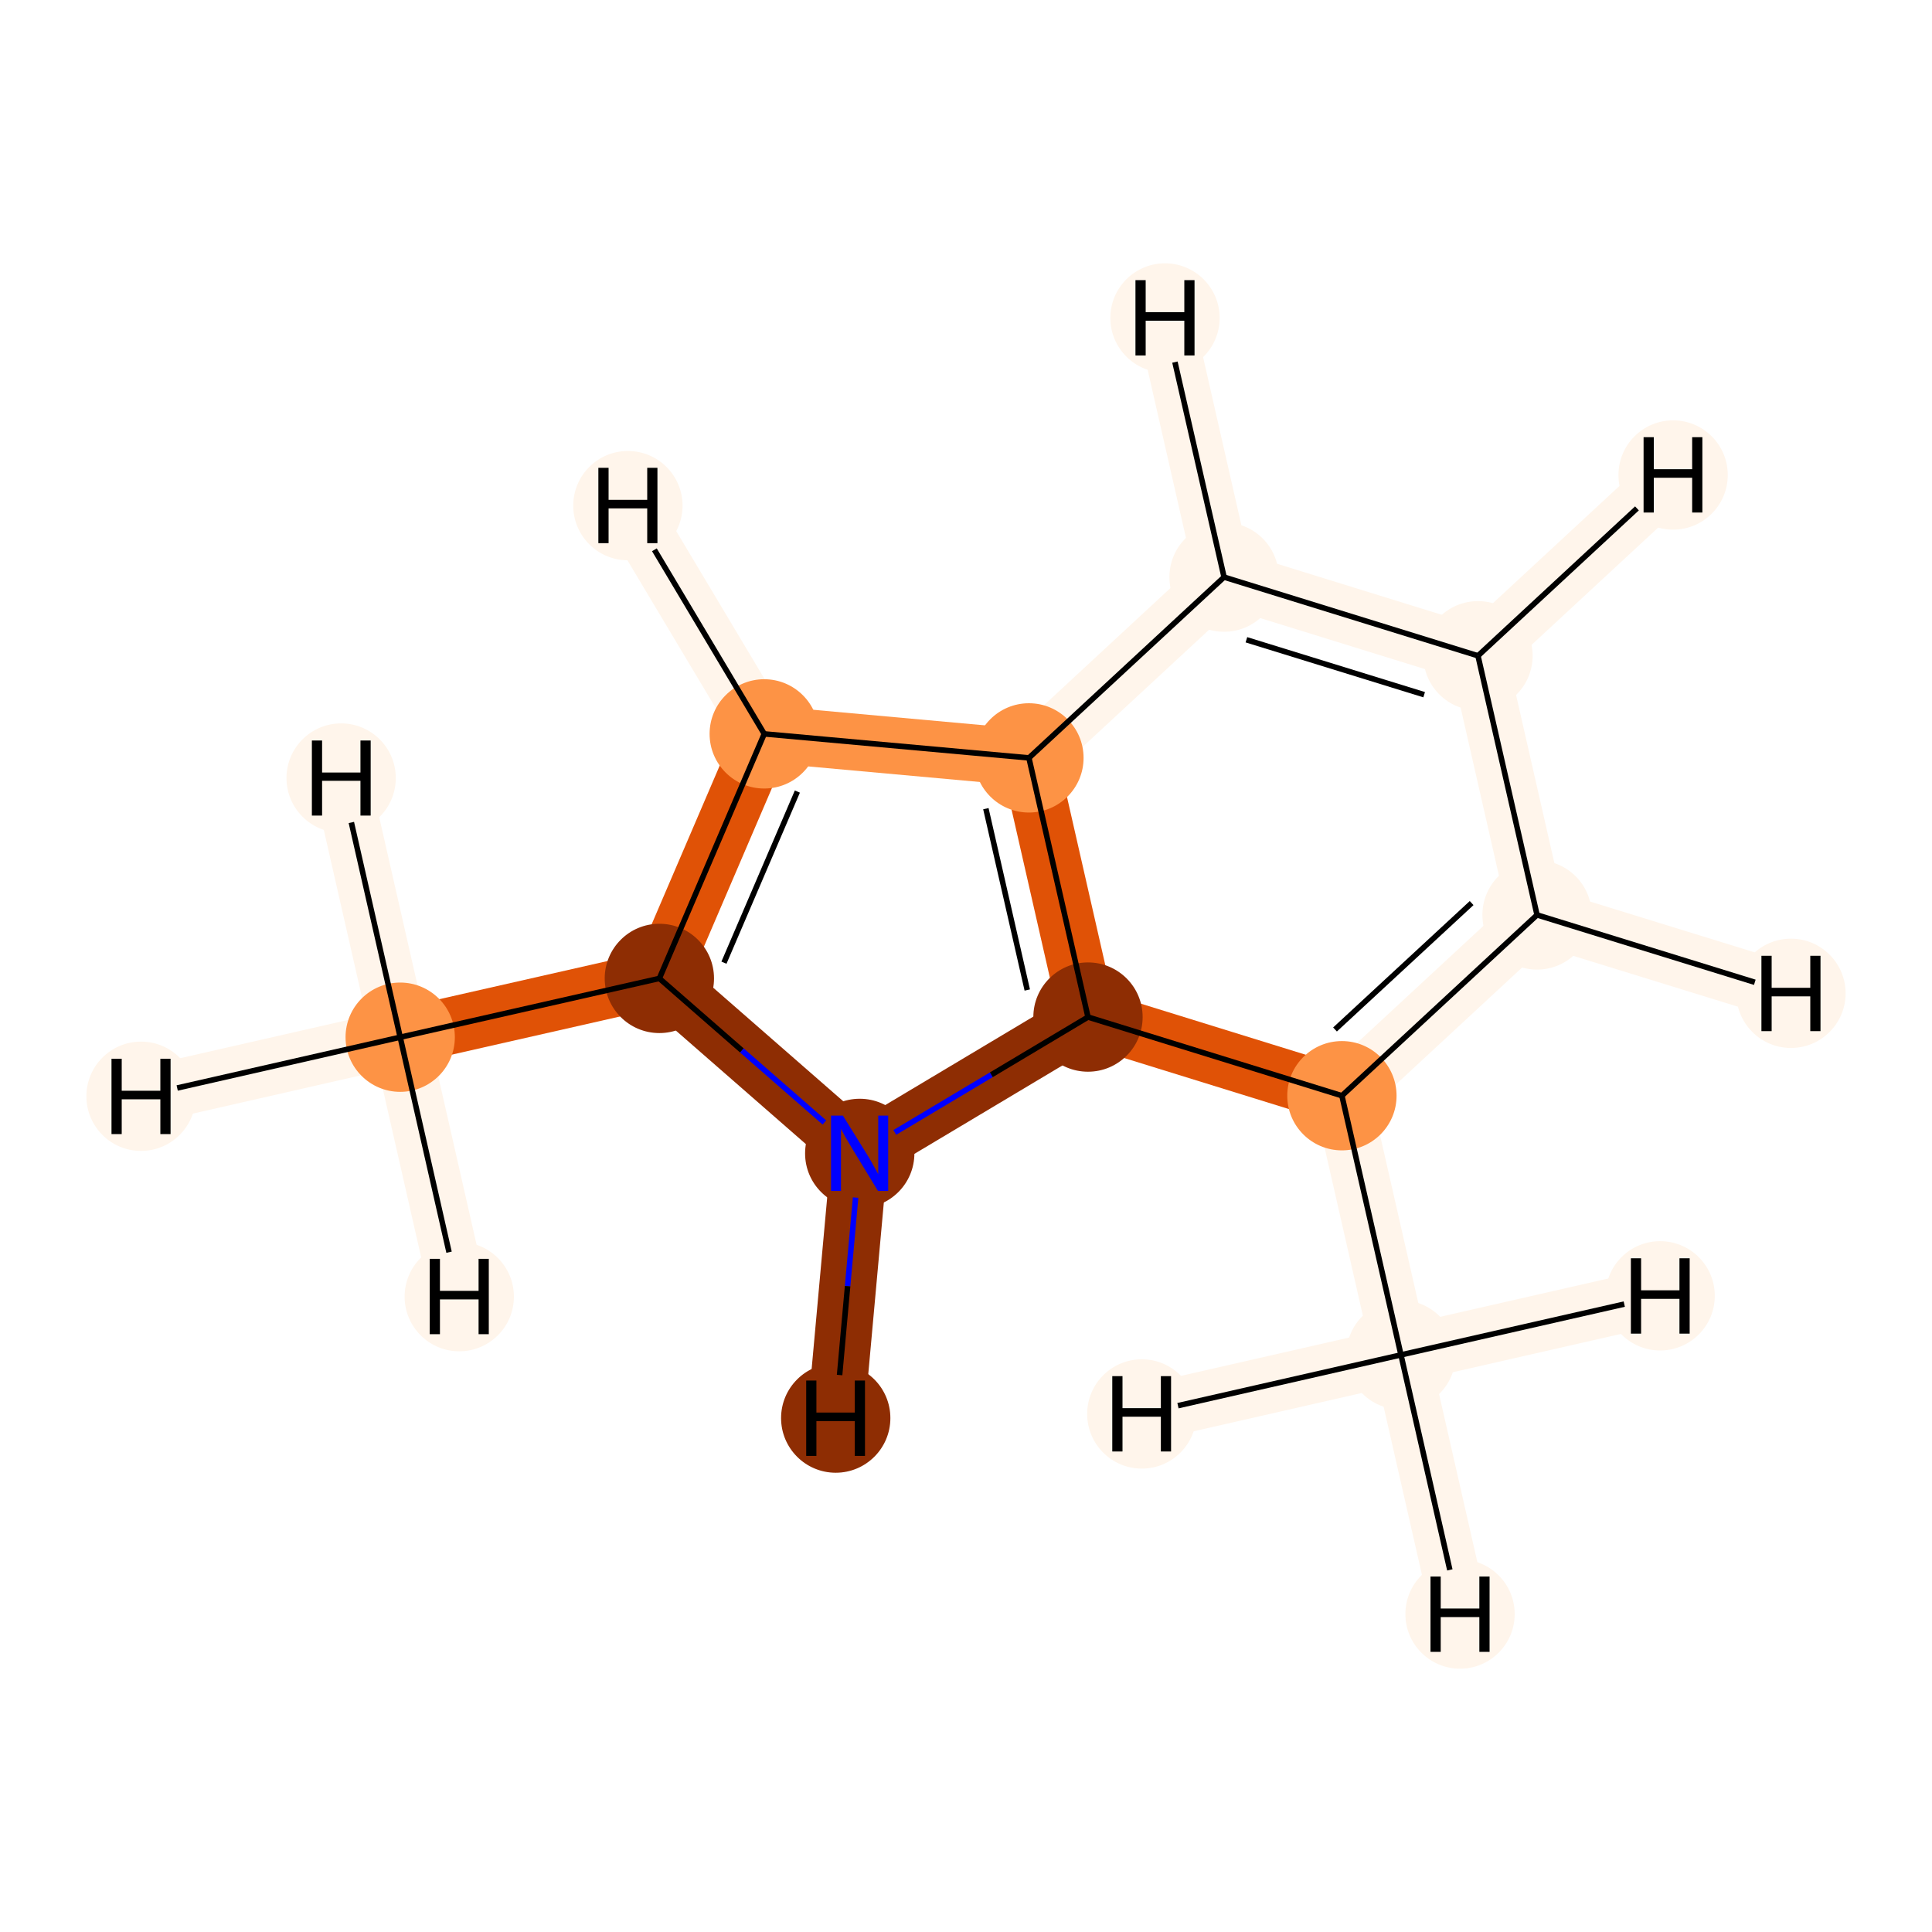 <?xml version='1.0' encoding='iso-8859-1'?>
<svg version='1.1' baseProfile='full'
              xmlns='http://www.w3.org/2000/svg'
                      xmlns:rdkit='http://www.rdkit.org/xml'
                      xmlns:xlink='http://www.w3.org/1999/xlink'
                  xml:space='preserve'
width='700px' height='700px' viewBox='0 0 700 700'>
<!-- END OF HEADER -->
<rect style='opacity:1.0;fill:#FFFFFF;stroke:none' width='700.0' height='700.0' x='0.0' y='0.0'> </rect>
<path d='M 145.0,375.8 L 238.9,354.5' style='fill:none;fill-rule:evenodd;stroke:#E05206;stroke-width:20.6px;stroke-linecap:butt;stroke-linejoin:miter;stroke-opacity:1' />
<path d='M 145.0,375.8 L 51.1,397.2' style='fill:none;fill-rule:evenodd;stroke:#FFF5EB;stroke-width:20.6px;stroke-linecap:butt;stroke-linejoin:miter;stroke-opacity:1' />
<path d='M 145.0,375.8 L 123.6,281.9' style='fill:none;fill-rule:evenodd;stroke:#FFF5EB;stroke-width:20.6px;stroke-linecap:butt;stroke-linejoin:miter;stroke-opacity:1' />
<path d='M 145.0,375.8 L 166.4,469.8' style='fill:none;fill-rule:evenodd;stroke:#FFF5EB;stroke-width:20.6px;stroke-linecap:butt;stroke-linejoin:miter;stroke-opacity:1' />
<path d='M 238.9,354.5 L 311.5,417.9' style='fill:none;fill-rule:evenodd;stroke:#8E2D03;stroke-width:20.6px;stroke-linecap:butt;stroke-linejoin:miter;stroke-opacity:1' />
<path d='M 238.9,354.5 L 276.9,265.9' style='fill:none;fill-rule:evenodd;stroke:#E05206;stroke-width:20.6px;stroke-linecap:butt;stroke-linejoin:miter;stroke-opacity:1' />
<path d='M 311.5,417.9 L 394.2,368.5' style='fill:none;fill-rule:evenodd;stroke:#8E2D03;stroke-width:20.6px;stroke-linecap:butt;stroke-linejoin:miter;stroke-opacity:1' />
<path d='M 311.5,417.9 L 302.8,513.8' style='fill:none;fill-rule:evenodd;stroke:#8E2D03;stroke-width:20.6px;stroke-linecap:butt;stroke-linejoin:miter;stroke-opacity:1' />
<path d='M 394.2,368.5 L 372.8,274.6' style='fill:none;fill-rule:evenodd;stroke:#E05206;stroke-width:20.6px;stroke-linecap:butt;stroke-linejoin:miter;stroke-opacity:1' />
<path d='M 394.2,368.5 L 486.2,397.0' style='fill:none;fill-rule:evenodd;stroke:#E05206;stroke-width:20.6px;stroke-linecap:butt;stroke-linejoin:miter;stroke-opacity:1' />
<path d='M 372.8,274.6 L 276.9,265.9' style='fill:none;fill-rule:evenodd;stroke:#FD9345;stroke-width:20.6px;stroke-linecap:butt;stroke-linejoin:miter;stroke-opacity:1' />
<path d='M 372.8,274.6 L 443.5,209.1' style='fill:none;fill-rule:evenodd;stroke:#FFF5EB;stroke-width:20.6px;stroke-linecap:butt;stroke-linejoin:miter;stroke-opacity:1' />
<path d='M 276.9,265.9 L 227.5,183.2' style='fill:none;fill-rule:evenodd;stroke:#FFF5EB;stroke-width:20.6px;stroke-linecap:butt;stroke-linejoin:miter;stroke-opacity:1' />
<path d='M 443.5,209.1 L 535.5,237.6' style='fill:none;fill-rule:evenodd;stroke:#FFF5EB;stroke-width:20.6px;stroke-linecap:butt;stroke-linejoin:miter;stroke-opacity:1' />
<path d='M 443.5,209.1 L 422.1,115.2' style='fill:none;fill-rule:evenodd;stroke:#FFF5EB;stroke-width:20.6px;stroke-linecap:butt;stroke-linejoin:miter;stroke-opacity:1' />
<path d='M 535.5,237.6 L 556.9,331.5' style='fill:none;fill-rule:evenodd;stroke:#FFF5EB;stroke-width:20.6px;stroke-linecap:butt;stroke-linejoin:miter;stroke-opacity:1' />
<path d='M 535.5,237.6 L 606.2,172.1' style='fill:none;fill-rule:evenodd;stroke:#FFF5EB;stroke-width:20.6px;stroke-linecap:butt;stroke-linejoin:miter;stroke-opacity:1' />
<path d='M 556.9,331.5 L 486.2,397.0' style='fill:none;fill-rule:evenodd;stroke:#FFF5EB;stroke-width:20.6px;stroke-linecap:butt;stroke-linejoin:miter;stroke-opacity:1' />
<path d='M 556.9,331.5 L 648.9,359.9' style='fill:none;fill-rule:evenodd;stroke:#FFF5EB;stroke-width:20.6px;stroke-linecap:butt;stroke-linejoin:miter;stroke-opacity:1' />
<path d='M 486.2,397.0 L 507.6,490.9' style='fill:none;fill-rule:evenodd;stroke:#FFF5EB;stroke-width:20.6px;stroke-linecap:butt;stroke-linejoin:miter;stroke-opacity:1' />
<path d='M 507.6,490.9 L 529.0,584.8' style='fill:none;fill-rule:evenodd;stroke:#FFF5EB;stroke-width:20.6px;stroke-linecap:butt;stroke-linejoin:miter;stroke-opacity:1' />
<path d='M 507.6,490.9 L 413.7,512.3' style='fill:none;fill-rule:evenodd;stroke:#FFF5EB;stroke-width:20.6px;stroke-linecap:butt;stroke-linejoin:miter;stroke-opacity:1' />
<path d='M 507.6,490.9 L 601.5,469.5' style='fill:none;fill-rule:evenodd;stroke:#FFF5EB;stroke-width:20.6px;stroke-linecap:butt;stroke-linejoin:miter;stroke-opacity:1' />
<ellipse cx='145.0' cy='375.8' rx='19.3' ry='19.3'  style='fill:#FD9345;fill-rule:evenodd;stroke:#FD9345;stroke-width:1.0px;stroke-linecap:butt;stroke-linejoin:miter;stroke-opacity:1' />
<ellipse cx='238.9' cy='354.5' rx='19.3' ry='19.3'  style='fill:#8E2D03;fill-rule:evenodd;stroke:#8E2D03;stroke-width:1.0px;stroke-linecap:butt;stroke-linejoin:miter;stroke-opacity:1' />
<ellipse cx='311.5' cy='417.9' rx='19.3' ry='19.3'  style='fill:#8E2D03;fill-rule:evenodd;stroke:#8E2D03;stroke-width:1.0px;stroke-linecap:butt;stroke-linejoin:miter;stroke-opacity:1' />
<ellipse cx='394.2' cy='368.5' rx='19.3' ry='19.3'  style='fill:#8E2D03;fill-rule:evenodd;stroke:#8E2D03;stroke-width:1.0px;stroke-linecap:butt;stroke-linejoin:miter;stroke-opacity:1' />
<ellipse cx='372.8' cy='274.6' rx='19.3' ry='19.3'  style='fill:#FD9345;fill-rule:evenodd;stroke:#FD9345;stroke-width:1.0px;stroke-linecap:butt;stroke-linejoin:miter;stroke-opacity:1' />
<ellipse cx='276.9' cy='265.9' rx='19.3' ry='19.3'  style='fill:#FD9345;fill-rule:evenodd;stroke:#FD9345;stroke-width:1.0px;stroke-linecap:butt;stroke-linejoin:miter;stroke-opacity:1' />
<ellipse cx='443.5' cy='209.1' rx='19.3' ry='19.3'  style='fill:#FFF5EB;fill-rule:evenodd;stroke:#FFF5EB;stroke-width:1.0px;stroke-linecap:butt;stroke-linejoin:miter;stroke-opacity:1' />
<ellipse cx='535.5' cy='237.6' rx='19.3' ry='19.3'  style='fill:#FFF5EB;fill-rule:evenodd;stroke:#FFF5EB;stroke-width:1.0px;stroke-linecap:butt;stroke-linejoin:miter;stroke-opacity:1' />
<ellipse cx='556.9' cy='331.5' rx='19.3' ry='19.3'  style='fill:#FFF5EB;fill-rule:evenodd;stroke:#FFF5EB;stroke-width:1.0px;stroke-linecap:butt;stroke-linejoin:miter;stroke-opacity:1' />
<ellipse cx='486.2' cy='397.0' rx='19.3' ry='19.3'  style='fill:#FD9345;fill-rule:evenodd;stroke:#FD9345;stroke-width:1.0px;stroke-linecap:butt;stroke-linejoin:miter;stroke-opacity:1' />
<ellipse cx='507.6' cy='490.9' rx='19.3' ry='19.3'  style='fill:#FFF5EB;fill-rule:evenodd;stroke:#FFF5EB;stroke-width:1.0px;stroke-linecap:butt;stroke-linejoin:miter;stroke-opacity:1' />
<ellipse cx='51.1' cy='397.2' rx='19.3' ry='19.3'  style='fill:#FFF5EB;fill-rule:evenodd;stroke:#FFF5EB;stroke-width:1.0px;stroke-linecap:butt;stroke-linejoin:miter;stroke-opacity:1' />
<ellipse cx='123.6' cy='281.9' rx='19.3' ry='19.3'  style='fill:#FFF5EB;fill-rule:evenodd;stroke:#FFF5EB;stroke-width:1.0px;stroke-linecap:butt;stroke-linejoin:miter;stroke-opacity:1' />
<ellipse cx='166.4' cy='469.8' rx='19.3' ry='19.3'  style='fill:#FFF5EB;fill-rule:evenodd;stroke:#FFF5EB;stroke-width:1.0px;stroke-linecap:butt;stroke-linejoin:miter;stroke-opacity:1' />
<ellipse cx='302.8' cy='513.8' rx='19.3' ry='19.3'  style='fill:#8E2D03;fill-rule:evenodd;stroke:#8E2D03;stroke-width:1.0px;stroke-linecap:butt;stroke-linejoin:miter;stroke-opacity:1' />
<ellipse cx='227.5' cy='183.2' rx='19.3' ry='19.3'  style='fill:#FFF5EB;fill-rule:evenodd;stroke:#FFF5EB;stroke-width:1.0px;stroke-linecap:butt;stroke-linejoin:miter;stroke-opacity:1' />
<ellipse cx='422.1' cy='115.2' rx='19.3' ry='19.3'  style='fill:#FFF5EB;fill-rule:evenodd;stroke:#FFF5EB;stroke-width:1.0px;stroke-linecap:butt;stroke-linejoin:miter;stroke-opacity:1' />
<ellipse cx='606.2' cy='172.1' rx='19.3' ry='19.3'  style='fill:#FFF5EB;fill-rule:evenodd;stroke:#FFF5EB;stroke-width:1.0px;stroke-linecap:butt;stroke-linejoin:miter;stroke-opacity:1' />
<ellipse cx='648.9' cy='359.9' rx='19.3' ry='19.3'  style='fill:#FFF5EB;fill-rule:evenodd;stroke:#FFF5EB;stroke-width:1.0px;stroke-linecap:butt;stroke-linejoin:miter;stroke-opacity:1' />
<ellipse cx='529.0' cy='584.8' rx='19.3' ry='19.3'  style='fill:#FFF5EB;fill-rule:evenodd;stroke:#FFF5EB;stroke-width:1.0px;stroke-linecap:butt;stroke-linejoin:miter;stroke-opacity:1' />
<ellipse cx='413.7' cy='512.3' rx='19.3' ry='19.3'  style='fill:#FFF5EB;fill-rule:evenodd;stroke:#FFF5EB;stroke-width:1.0px;stroke-linecap:butt;stroke-linejoin:miter;stroke-opacity:1' />
<ellipse cx='601.5' cy='469.5' rx='19.3' ry='19.3'  style='fill:#FFF5EB;fill-rule:evenodd;stroke:#FFF5EB;stroke-width:1.0px;stroke-linecap:butt;stroke-linejoin:miter;stroke-opacity:1' />
<path class='bond-0 atom-0 atom-1' d='M 145.0,375.8 L 238.9,354.5' style='fill:none;fill-rule:evenodd;stroke:#000000;stroke-width:2.0px;stroke-linecap:butt;stroke-linejoin:miter;stroke-opacity:1' />
<path class='bond-12 atom-0 atom-11' d='M 145.0,375.8 L 64.2,394.2' style='fill:none;fill-rule:evenodd;stroke:#000000;stroke-width:2.0px;stroke-linecap:butt;stroke-linejoin:miter;stroke-opacity:1' />
<path class='bond-13 atom-0 atom-12' d='M 145.0,375.8 L 127.3,298.0' style='fill:none;fill-rule:evenodd;stroke:#000000;stroke-width:2.0px;stroke-linecap:butt;stroke-linejoin:miter;stroke-opacity:1' />
<path class='bond-14 atom-0 atom-13' d='M 145.0,375.8 L 162.7,453.7' style='fill:none;fill-rule:evenodd;stroke:#000000;stroke-width:2.0px;stroke-linecap:butt;stroke-linejoin:miter;stroke-opacity:1' />
<path class='bond-1 atom-1 atom-2' d='M 238.9,354.5 L 268.8,380.6' style='fill:none;fill-rule:evenodd;stroke:#000000;stroke-width:2.0px;stroke-linecap:butt;stroke-linejoin:miter;stroke-opacity:1' />
<path class='bond-1 atom-1 atom-2' d='M 268.8,380.6 L 298.7,406.7' style='fill:none;fill-rule:evenodd;stroke:#0000FF;stroke-width:2.0px;stroke-linecap:butt;stroke-linejoin:miter;stroke-opacity:1' />
<path class='bond-10 atom-5 atom-1' d='M 276.9,265.9 L 238.9,354.5' style='fill:none;fill-rule:evenodd;stroke:#000000;stroke-width:2.0px;stroke-linecap:butt;stroke-linejoin:miter;stroke-opacity:1' />
<path class='bond-10 atom-5 atom-1' d='M 288.9,286.8 L 262.3,348.8' style='fill:none;fill-rule:evenodd;stroke:#000000;stroke-width:2.0px;stroke-linecap:butt;stroke-linejoin:miter;stroke-opacity:1' />
<path class='bond-2 atom-2 atom-3' d='M 324.2,410.3 L 359.2,389.4' style='fill:none;fill-rule:evenodd;stroke:#0000FF;stroke-width:2.0px;stroke-linecap:butt;stroke-linejoin:miter;stroke-opacity:1' />
<path class='bond-2 atom-2 atom-3' d='M 359.2,389.4 L 394.2,368.5' style='fill:none;fill-rule:evenodd;stroke:#000000;stroke-width:2.0px;stroke-linecap:butt;stroke-linejoin:miter;stroke-opacity:1' />
<path class='bond-15 atom-2 atom-14' d='M 310.0,433.9 L 307.1,466.0' style='fill:none;fill-rule:evenodd;stroke:#0000FF;stroke-width:2.0px;stroke-linecap:butt;stroke-linejoin:miter;stroke-opacity:1' />
<path class='bond-15 atom-2 atom-14' d='M 307.1,466.0 L 304.2,498.2' style='fill:none;fill-rule:evenodd;stroke:#000000;stroke-width:2.0px;stroke-linecap:butt;stroke-linejoin:miter;stroke-opacity:1' />
<path class='bond-3 atom-3 atom-4' d='M 394.2,368.5 L 372.8,274.6' style='fill:none;fill-rule:evenodd;stroke:#000000;stroke-width:2.0px;stroke-linecap:butt;stroke-linejoin:miter;stroke-opacity:1' />
<path class='bond-3 atom-3 atom-4' d='M 372.2,358.7 L 357.2,293.0' style='fill:none;fill-rule:evenodd;stroke:#000000;stroke-width:2.0px;stroke-linecap:butt;stroke-linejoin:miter;stroke-opacity:1' />
<path class='bond-11 atom-9 atom-3' d='M 486.2,397.0 L 394.2,368.5' style='fill:none;fill-rule:evenodd;stroke:#000000;stroke-width:2.0px;stroke-linecap:butt;stroke-linejoin:miter;stroke-opacity:1' />
<path class='bond-4 atom-4 atom-5' d='M 372.8,274.6 L 276.9,265.9' style='fill:none;fill-rule:evenodd;stroke:#000000;stroke-width:2.0px;stroke-linecap:butt;stroke-linejoin:miter;stroke-opacity:1' />
<path class='bond-5 atom-4 atom-6' d='M 372.8,274.6 L 443.5,209.1' style='fill:none;fill-rule:evenodd;stroke:#000000;stroke-width:2.0px;stroke-linecap:butt;stroke-linejoin:miter;stroke-opacity:1' />
<path class='bond-16 atom-5 atom-15' d='M 276.9,265.9 L 237.1,199.2' style='fill:none;fill-rule:evenodd;stroke:#000000;stroke-width:2.0px;stroke-linecap:butt;stroke-linejoin:miter;stroke-opacity:1' />
<path class='bond-6 atom-6 atom-7' d='M 443.5,209.1 L 535.5,237.6' style='fill:none;fill-rule:evenodd;stroke:#000000;stroke-width:2.0px;stroke-linecap:butt;stroke-linejoin:miter;stroke-opacity:1' />
<path class='bond-6 atom-6 atom-7' d='M 451.6,231.8 L 516.0,251.7' style='fill:none;fill-rule:evenodd;stroke:#000000;stroke-width:2.0px;stroke-linecap:butt;stroke-linejoin:miter;stroke-opacity:1' />
<path class='bond-17 atom-6 atom-16' d='M 443.5,209.1 L 425.7,131.2' style='fill:none;fill-rule:evenodd;stroke:#000000;stroke-width:2.0px;stroke-linecap:butt;stroke-linejoin:miter;stroke-opacity:1' />
<path class='bond-7 atom-7 atom-8' d='M 535.5,237.6 L 556.9,331.5' style='fill:none;fill-rule:evenodd;stroke:#000000;stroke-width:2.0px;stroke-linecap:butt;stroke-linejoin:miter;stroke-opacity:1' />
<path class='bond-18 atom-7 atom-17' d='M 535.5,237.6 L 593.1,184.2' style='fill:none;fill-rule:evenodd;stroke:#000000;stroke-width:2.0px;stroke-linecap:butt;stroke-linejoin:miter;stroke-opacity:1' />
<path class='bond-8 atom-8 atom-9' d='M 556.9,331.5 L 486.2,397.0' style='fill:none;fill-rule:evenodd;stroke:#000000;stroke-width:2.0px;stroke-linecap:butt;stroke-linejoin:miter;stroke-opacity:1' />
<path class='bond-8 atom-8 atom-9' d='M 533.2,327.2 L 483.7,373.0' style='fill:none;fill-rule:evenodd;stroke:#000000;stroke-width:2.0px;stroke-linecap:butt;stroke-linejoin:miter;stroke-opacity:1' />
<path class='bond-19 atom-8 atom-18' d='M 556.9,331.5 L 635.8,355.9' style='fill:none;fill-rule:evenodd;stroke:#000000;stroke-width:2.0px;stroke-linecap:butt;stroke-linejoin:miter;stroke-opacity:1' />
<path class='bond-9 atom-9 atom-10' d='M 486.2,397.0 L 507.6,490.9' style='fill:none;fill-rule:evenodd;stroke:#000000;stroke-width:2.0px;stroke-linecap:butt;stroke-linejoin:miter;stroke-opacity:1' />
<path class='bond-20 atom-10 atom-19' d='M 507.6,490.9 L 525.3,568.8' style='fill:none;fill-rule:evenodd;stroke:#000000;stroke-width:2.0px;stroke-linecap:butt;stroke-linejoin:miter;stroke-opacity:1' />
<path class='bond-21 atom-10 atom-20' d='M 507.6,490.9 L 426.8,509.3' style='fill:none;fill-rule:evenodd;stroke:#000000;stroke-width:2.0px;stroke-linecap:butt;stroke-linejoin:miter;stroke-opacity:1' />
<path class='bond-22 atom-10 atom-21' d='M 507.6,490.9 L 588.5,472.5' style='fill:none;fill-rule:evenodd;stroke:#000000;stroke-width:2.0px;stroke-linecap:butt;stroke-linejoin:miter;stroke-opacity:1' />
<path  class='atom-2' d='M 305.4 404.2
L 314.4 418.7
Q 315.3 420.1, 316.7 422.7
Q 318.1 425.3, 318.2 425.4
L 318.2 404.2
L 321.8 404.2
L 321.8 431.5
L 318.1 431.5
L 308.5 415.7
Q 307.4 413.9, 306.2 411.8
Q 305.0 409.6, 304.7 409.0
L 304.7 431.5
L 301.1 431.5
L 301.1 404.2
L 305.4 404.2
' fill='#0000FF'/>
<path  class='atom-11' d='M 40.4 383.6
L 44.1 383.6
L 44.1 395.2
L 58.1 395.2
L 58.1 383.6
L 61.8 383.6
L 61.8 410.9
L 58.1 410.9
L 58.1 398.3
L 44.1 398.3
L 44.1 410.9
L 40.4 410.9
L 40.4 383.6
' fill='#000000'/>
<path  class='atom-12' d='M 113.0 268.3
L 116.7 268.3
L 116.7 279.9
L 130.6 279.9
L 130.6 268.3
L 134.3 268.3
L 134.3 295.5
L 130.6 295.5
L 130.6 282.9
L 116.7 282.9
L 116.7 295.5
L 113.0 295.5
L 113.0 268.3
' fill='#000000'/>
<path  class='atom-13' d='M 155.7 456.1
L 159.4 456.1
L 159.4 467.7
L 173.4 467.7
L 173.4 456.1
L 177.1 456.1
L 177.1 483.4
L 173.4 483.4
L 173.4 470.8
L 159.4 470.8
L 159.4 483.4
L 155.7 483.4
L 155.7 456.1
' fill='#000000'/>
<path  class='atom-14' d='M 292.1 500.2
L 295.8 500.2
L 295.8 511.8
L 309.7 511.8
L 309.7 500.2
L 313.4 500.2
L 313.4 527.5
L 309.7 527.5
L 309.7 514.9
L 295.8 514.9
L 295.8 527.5
L 292.1 527.5
L 292.1 500.2
' fill='#000000'/>
<path  class='atom-15' d='M 216.8 169.5
L 220.5 169.5
L 220.5 181.1
L 234.5 181.1
L 234.5 169.5
L 238.2 169.5
L 238.2 196.8
L 234.5 196.8
L 234.5 184.2
L 220.5 184.2
L 220.5 196.8
L 216.8 196.8
L 216.8 169.5
' fill='#000000'/>
<path  class='atom-16' d='M 411.4 101.5
L 415.1 101.5
L 415.1 113.1
L 429.1 113.1
L 429.1 101.5
L 432.8 101.5
L 432.8 128.8
L 429.1 128.8
L 429.1 116.2
L 415.1 116.2
L 415.1 128.8
L 411.4 128.8
L 411.4 101.5
' fill='#000000'/>
<path  class='atom-17' d='M 595.5 158.4
L 599.2 158.4
L 599.2 170.0
L 613.1 170.0
L 613.1 158.4
L 616.8 158.4
L 616.8 185.7
L 613.1 185.7
L 613.1 173.1
L 599.2 173.1
L 599.2 185.7
L 595.5 185.7
L 595.5 158.4
' fill='#000000'/>
<path  class='atom-18' d='M 638.2 346.3
L 641.9 346.3
L 641.9 357.9
L 655.9 357.9
L 655.9 346.3
L 659.6 346.3
L 659.6 373.6
L 655.9 373.6
L 655.9 361.0
L 641.9 361.0
L 641.9 373.6
L 638.2 373.6
L 638.2 346.3
' fill='#000000'/>
<path  class='atom-19' d='M 518.3 571.2
L 522.0 571.2
L 522.0 582.8
L 536.0 582.8
L 536.0 571.2
L 539.7 571.2
L 539.7 598.5
L 536.0 598.5
L 536.0 585.9
L 522.0 585.9
L 522.0 598.5
L 518.3 598.5
L 518.3 571.2
' fill='#000000'/>
<path  class='atom-20' d='M 403.0 498.6
L 406.7 498.6
L 406.7 510.2
L 420.6 510.2
L 420.6 498.6
L 424.3 498.6
L 424.3 525.9
L 420.6 525.9
L 420.6 513.3
L 406.7 513.3
L 406.7 525.9
L 403.0 525.9
L 403.0 498.6
' fill='#000000'/>
<path  class='atom-21' d='M 590.9 455.9
L 594.6 455.9
L 594.6 467.5
L 608.5 467.5
L 608.5 455.9
L 612.2 455.9
L 612.2 483.2
L 608.5 483.2
L 608.5 470.6
L 594.6 470.6
L 594.6 483.2
L 590.9 483.2
L 590.9 455.9
' fill='#000000'/>
</svg>

